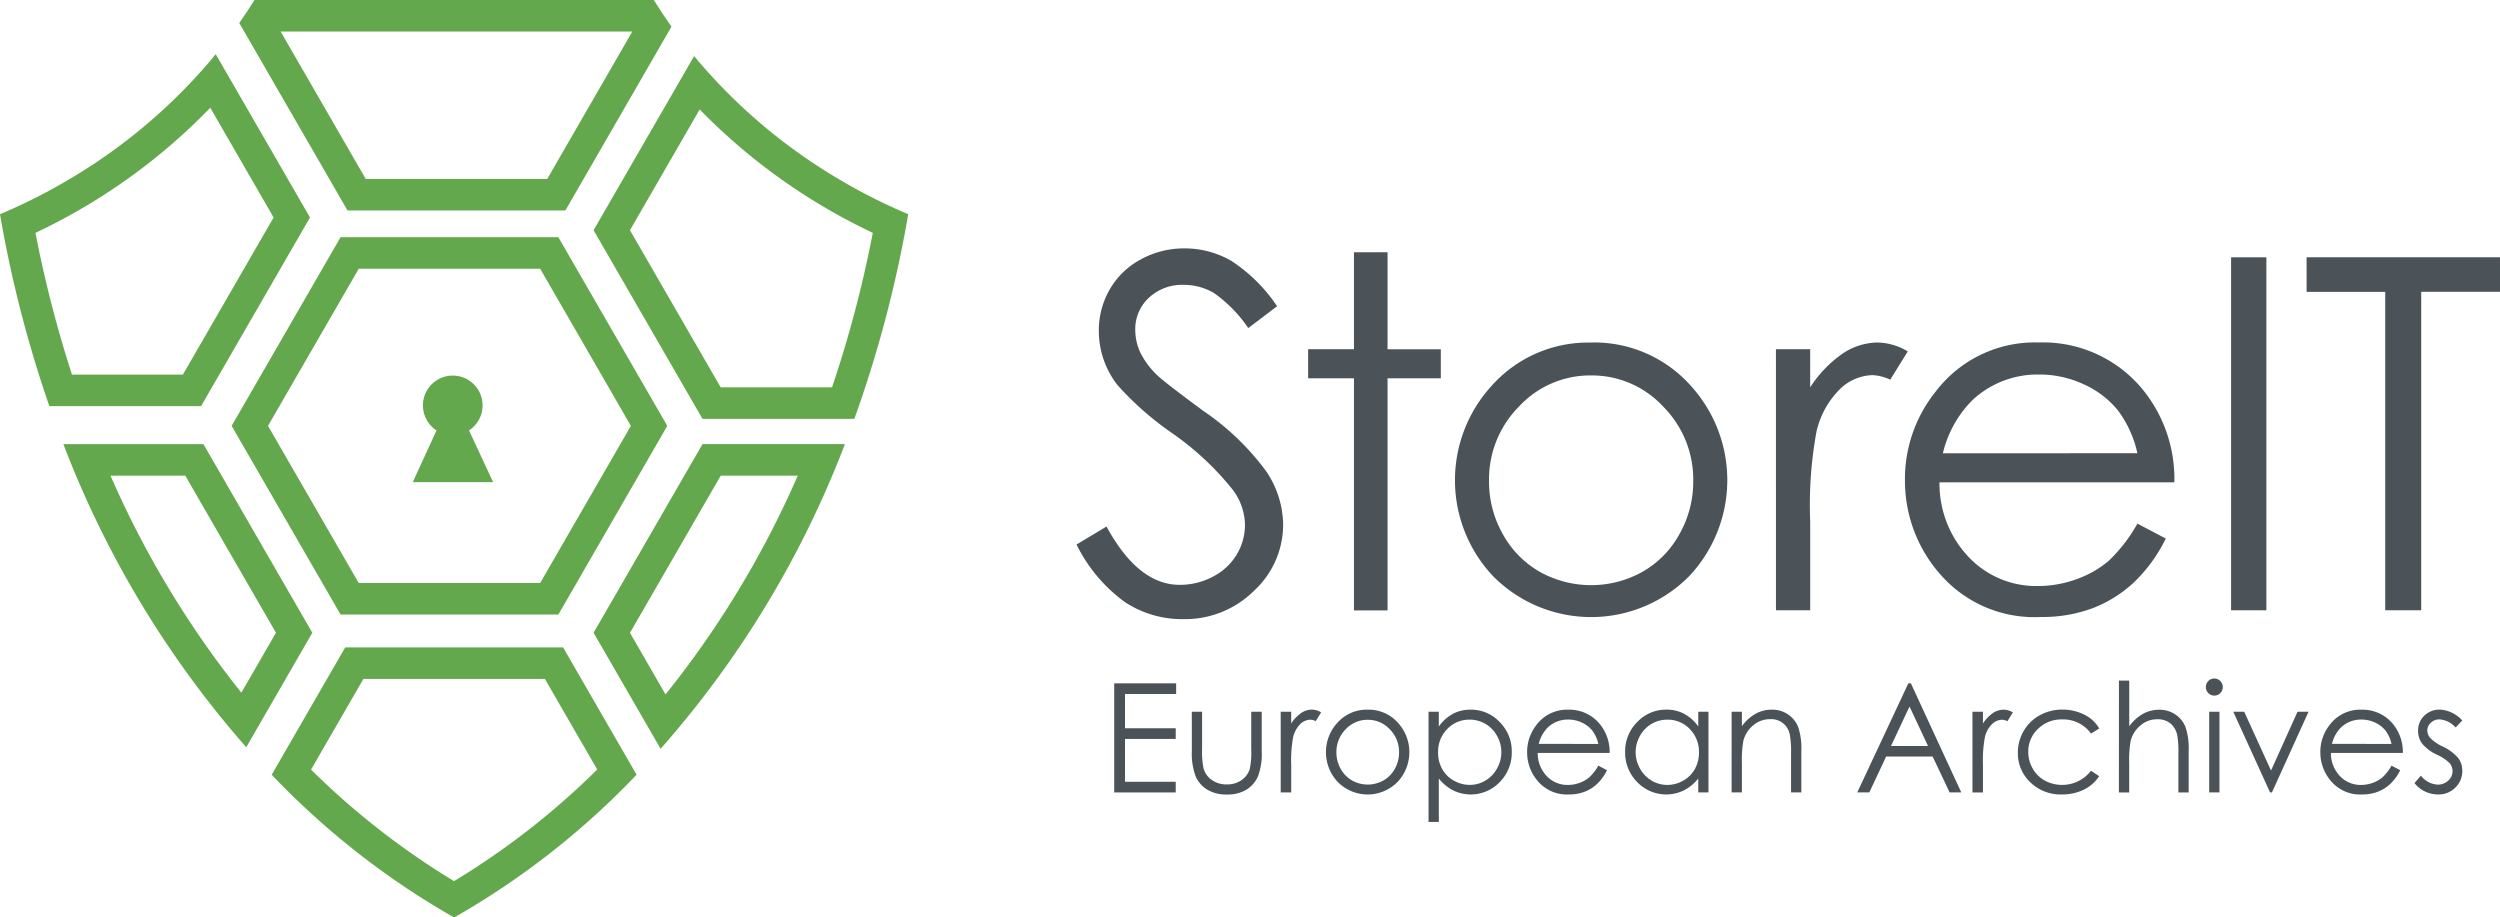 <svg xmlns="http://www.w3.org/2000/svg" xmlns:xlink="http://www.w3.org/1999/xlink" width="131.413" height="48.228" viewBox="0 0 131.413 48.228">
  <defs>
    <clipPath id="clip-path">
      <rect id="Rectangle_9607" data-name="Rectangle 9607" width="131.413" height="48.228" fill="#4b5358"/>
    </clipPath>
  </defs>
  <g id="Group_22093" data-name="Group 22093" transform="translate(-130 -13.155)">
    <g id="Group_36230" data-name="Group 36230" transform="translate(130 13.155)">
      <path id="Path_31103" data-name="Path 31103" d="M53.343,64.548l5.725,9.916h11.45l5.725-9.916-5.725-9.916H59.068Zm16.218-8.259,4.768,8.259-4.768,8.259H60.024l-4.769-8.259,4.769-8.259Z" transform="translate(-41.167 -42.162)" fill="#64a84d"/>
      <g id="Group_22088" data-name="Group 22088">
        <g id="Group_22087" data-name="Group 22087" clip-path="url(#clip-path)">
          <path id="Path_31104" data-name="Path 31104" d="M16.295,21.063,11.341,12.48a29.151,29.151,0,0,1-7.492,6.451A29.989,29.989,0,0,1,0,20.891,63.933,63.933,0,0,0,2.594,30.979h7.976ZM3.784,29.322a62.622,62.622,0,0,1-1.919-7.45c.958-.453,1.909-.963,2.838-1.522a31.405,31.405,0,0,0,6.35-5.055l3.329,5.768L9.614,29.322Z" transform="translate(0 -9.631)" fill="#64a84d"/>
          <path id="Path_31105" data-name="Path 31105" d="M149.386,19.271a29.163,29.163,0,0,1-7.409-6.35l-5.285,9.152,5.726,9.916H150.4a63.578,63.578,0,0,0,2.833-10.758,29.989,29.989,0,0,1-3.848-1.96m-.159,11.061h-5.852l-4.769-8.259,3.665-6.347a31.414,31.414,0,0,0,6.262,4.964,32.145,32.145,0,0,0,2.838,1.522,62.248,62.248,0,0,1-2.142,8.12" transform="translate(-105.491 -9.972)" fill="#64a84d"/>
          <path id="Path_31106" data-name="Path 31106" d="M136.693,112.189l3.523,6.1a52.488,52.488,0,0,0,9.688-16.017h-7.485Zm10.732-8.259a50.708,50.708,0,0,1-6.95,11.5l-1.869-3.238,4.769-8.259Z" transform="translate(-105.491 -78.928)" fill="#64a84d"/>
          <path id="Path_31107" data-name="Path 31107" d="M66.433,149.081l-3.864,6.693a41.755,41.755,0,0,0,9.59,7.506,41.785,41.785,0,0,0,9.59-7.506l-3.864-6.693Zm5.726,12.29a40.458,40.458,0,0,1-7.521-5.866l2.752-4.767h9.538L79.68,155.5a40.475,40.475,0,0,1-7.521,5.866" transform="translate(-48.287 -115.051)" fill="#64a84d"/>
          <path id="Path_31108" data-name="Path 31108" d="M21.955,102.273H14.593a52.533,52.533,0,0,0,9.613,15.934l3.473-6.018Zm1.994,13.065a50.779,50.779,0,0,1-6.878-11.408H21l4.768,8.259Z" transform="translate(-11.262 -78.928)" fill="#64a84d"/>
          <path id="Path_31109" data-name="Path 31109" d="M72.253,11.064,77.831,1.4Q77.351.73,76.9,0H55.911q-.389.626-.8,1.209L60.8,11.064Zm3.518-9.406L71.3,9.407H61.759l-4.474-7.75Z" transform="translate(-42.534 -0.001)" fill="#64a84d"/>
          <path id="Path_31110" data-name="Path 31110" d="M95.054,92.1h4.225L98.011,89.38h0a1.568,1.568,0,1,0-1.709,0h0Z" transform="translate(-73.357 -66.755)" fill="#64a84d"/>
          <path id="Path_31111" data-name="Path 31111" d="M247.9,72.772l1.577-.946q1.665,3.065,3.847,3.065a3.684,3.684,0,0,0,1.753-.435,3.077,3.077,0,0,0,1.249-1.167,3.02,3.02,0,0,0,.429-1.552,3.146,3.146,0,0,0-.631-1.829,15.109,15.109,0,0,0-3.178-2.977,16.221,16.221,0,0,1-2.889-2.536,4.632,4.632,0,0,1-.984-2.838,4.311,4.311,0,0,1,.58-2.207,4.144,4.144,0,0,1,1.633-1.57,4.711,4.711,0,0,1,2.289-.574,4.881,4.881,0,0,1,2.453.65,8.415,8.415,0,0,1,2.415,2.39l-1.513,1.148a7.264,7.264,0,0,0-1.785-1.829,3.075,3.075,0,0,0-1.608-.442,2.547,2.547,0,0,0-1.835.681,2.229,2.229,0,0,0-.713,1.678,2.856,2.856,0,0,0,.252,1.173,4.325,4.325,0,0,0,.921,1.236q.366.353,2.4,1.854a13.5,13.5,0,0,1,3.3,3.166,5.105,5.105,0,0,1,.9,2.788,4.731,4.731,0,0,1-1.533,3.506,5.15,5.15,0,0,1-3.727,1.489,5.466,5.466,0,0,1-3.065-.9,8.246,8.246,0,0,1-2.536-3.021" transform="translate(-191.313 -44.149)" fill="#4b5358"/>
          <path id="Path_31112" data-name="Path 31112" d="M303.649,58.091h1.766v5.1h2.8v1.526h-2.8v12.2h-1.766v-12.2H301.24V63.187h2.409Z" transform="translate(-232.478 -44.831)" fill="#4b5358"/>
          <path id="Path_31113" data-name="Path 31113" d="M342.216,78.868a6.8,6.8,0,0,1,5.256,2.3,7.368,7.368,0,0,1-.107,9.983,7.254,7.254,0,0,1-10.31,0,7.352,7.352,0,0,1-.107-9.97,6.793,6.793,0,0,1,5.269-2.308M342.21,80.6a5.094,5.094,0,0,0-3.785,1.627,5.438,5.438,0,0,0-1.582,3.935,5.582,5.582,0,0,0,.722,2.775,5.114,5.114,0,0,0,1.949,1.987,5.545,5.545,0,0,0,5.392,0,5.114,5.114,0,0,0,1.949-1.987,5.582,5.582,0,0,0,.722-2.775,5.426,5.426,0,0,0-1.589-3.935A5.1,5.1,0,0,0,342.21,80.6" transform="translate(-258.572 -60.865)" fill="#4b5358"/>
          <path id="Path_31114" data-name="Path 31114" d="M408.97,79.221h1.8v2.006a6.331,6.331,0,0,1,1.7-1.772,3.357,3.357,0,0,1,1.866-.586,3.222,3.222,0,0,1,1.564.467l-.921,1.488a2.461,2.461,0,0,0-.934-.24,2.554,2.554,0,0,0-1.7.725A4.589,4.589,0,0,0,411.1,83.56a21.583,21.583,0,0,0-.328,4.743v4.641h-1.8Z" transform="translate(-315.618 -60.865)" fill="#4b5358"/>
          <path id="Path_31115" data-name="Path 31115" d="M450.907,88.391l1.488.782a8.107,8.107,0,0,1-1.692,2.321,6.717,6.717,0,0,1-2.159,1.343,7.532,7.532,0,0,1-2.714.46,6.559,6.559,0,0,1-5.252-2.2,7.425,7.425,0,0,1-1.894-4.976,7.335,7.335,0,0,1,1.6-4.654,6.554,6.554,0,0,1,5.441-2.6,6.77,6.77,0,0,1,5.605,2.661,7.429,7.429,0,0,1,1.515,4.692H440.5a5.588,5.588,0,0,0,1.528,3.92,4.875,4.875,0,0,0,3.65,1.529,5.864,5.864,0,0,0,2.039-.365,5.357,5.357,0,0,0,1.686-.967,8.227,8.227,0,0,0,1.5-1.948m0-3.7a5.858,5.858,0,0,0-1.029-2.258,4.874,4.874,0,0,0-1.787-1.362,5.475,5.475,0,0,0-2.336-.517,5.033,5.033,0,0,0-3.473,1.3,5.87,5.87,0,0,0-1.6,2.838Z" transform="translate(-338.55 -60.865)" fill="#4b5358"/>
          <rect id="Rectangle_9606" data-name="Rectangle 9606" width="1.854" height="18.554" transform="translate(117.278 13.525)" fill="#4b5358"/>
          <path id="Path_31116" data-name="Path 31116" d="M531.175,61.068V59.251h10.166v1.816H537.2V77.805h-1.892V61.068Z" transform="translate(-409.928 -45.727)" fill="#4b5358"/>
          <path id="Path_31117" data-name="Path 31117" d="M256.586,157.362h3.256v.561h-2.688v1.8h2.665v.561h-2.665v2.252h2.665v.561h-3.233Z" transform="translate(-198.017 -121.442)" fill="#4b5358"/>
          <path id="Path_31118" data-name="Path 31118" d="M274.453,163.9h.541v1.98a4.28,4.28,0,0,0,.077,1,1.112,1.112,0,0,0,.443.616,1.335,1.335,0,0,0,.779.226,1.308,1.308,0,0,0,.768-.22,1.128,1.128,0,0,0,.435-.579,4.123,4.123,0,0,0,.081-1.04V163.9h.552v2.081a3.321,3.321,0,0,1-.2,1.321,1.558,1.558,0,0,1-.61.7,1.915,1.915,0,0,1-1.022.251A1.935,1.935,0,0,1,275.27,168a1.545,1.545,0,0,1-.614-.7,3.454,3.454,0,0,1-.2-1.354Z" transform="translate(-211.806 -126.489)" fill="#4b5358"/>
          <path id="Path_31119" data-name="Path 31119" d="M294.926,163.531h.552v.62A1.944,1.944,0,0,1,296,163.6a1.02,1.02,0,0,1,.572-.181.977.977,0,0,1,.479.145l-.282.46a.747.747,0,0,0-.286-.074.779.779,0,0,0-.522.224,1.422,1.422,0,0,0-.382.7,6.735,6.735,0,0,0-.1,1.465v1.434h-.552Z" transform="translate(-227.606 -126.119)" fill="#4b5358"/>
          <path id="Path_31120" data-name="Path 31120" d="M307.542,163.422a2.073,2.073,0,0,1,1.609.709,2.291,2.291,0,0,1-.033,3.085,2.207,2.207,0,0,1-3.157,0,2.286,2.286,0,0,1-.033-3.081,2.071,2.071,0,0,1,1.613-.713m0,.534a1.554,1.554,0,0,0-1.159.5,1.688,1.688,0,0,0-.484,1.216,1.737,1.737,0,0,0,.221.857,1.573,1.573,0,0,0,.6.614,1.683,1.683,0,0,0,1.651,0,1.576,1.576,0,0,0,.6-.614,1.736,1.736,0,0,0,.221-.857,1.685,1.685,0,0,0-.486-1.216,1.555,1.555,0,0,0-1.157-.5" transform="translate(-235.649 -126.119)" fill="#4b5358"/>
          <path id="Path_31121" data-name="Path 31121" d="M328.967,163.531h.54v.779a2.18,2.18,0,0,1,.737-.666,1.945,1.945,0,0,1,.93-.222,2.065,2.065,0,0,1,1.532.651,2.159,2.159,0,0,1,.637,1.567,2.2,2.2,0,0,1-.631,1.588,2.11,2.11,0,0,1-2.444.442,2.327,2.327,0,0,1-.76-.627v2.28h-.54Zm2.163.417a1.582,1.582,0,0,0-1.181.494,1.7,1.7,0,0,0-.48,1.23,1.759,1.759,0,0,0,.214.868,1.569,1.569,0,0,0,.613.611,1.682,1.682,0,0,0,.842.226,1.576,1.576,0,0,0,.819-.228,1.663,1.663,0,0,0,.611-.636,1.733,1.733,0,0,0,0-1.713,1.635,1.635,0,0,0-.607-.629,1.616,1.616,0,0,0-.832-.224" transform="translate(-253.876 -126.119)" fill="#4b5358"/>
          <path id="Path_31122" data-name="Path 31122" d="M355.416,166.364l.456.242a2.507,2.507,0,0,1-.518.717,2.051,2.051,0,0,1-.661.415,2.283,2.283,0,0,1-.831.142,2,2,0,0,1-1.608-.68,2.307,2.307,0,0,1-.58-1.538,2.28,2.28,0,0,1,.491-1.438,2,2,0,0,1,1.666-.8,2.066,2.066,0,0,1,1.716.822,2.31,2.31,0,0,1,.464,1.45H352.23a1.735,1.735,0,0,0,.468,1.211,1.486,1.486,0,0,0,1.118.472,1.78,1.78,0,0,0,.624-.113,1.642,1.642,0,0,0,.516-.3,2.537,2.537,0,0,0,.46-.6m0-1.142a1.813,1.813,0,0,0-.315-.7,1.5,1.5,0,0,0-.547-.421,1.662,1.662,0,0,0-.715-.16,1.532,1.532,0,0,0-1.063.4,1.819,1.819,0,0,0-.491.877Z" transform="translate(-271.4 -126.119)" fill="#4b5358"/>
          <path id="Path_31123" data-name="Path 31123" d="M378.637,163.531v4.24H378.1v-.729a2.316,2.316,0,0,1-.763.627,2.116,2.116,0,0,1-2.449-.442,2.2,2.2,0,0,1-.632-1.588,2.158,2.158,0,0,1,.638-1.567,2.068,2.068,0,0,1,1.533-.651,1.967,1.967,0,0,1,.937.222,2.135,2.135,0,0,1,.736.666v-.779Zm-2.161.417a1.619,1.619,0,0,0-.833.224,1.636,1.636,0,0,0-.607.629,1.731,1.731,0,0,0,0,1.713,1.663,1.663,0,0,0,.611.636,1.585,1.585,0,0,0,.824.228,1.676,1.676,0,0,0,.841-.226,1.573,1.573,0,0,0,.611-.611,1.757,1.757,0,0,0,.214-.868,1.7,1.7,0,0,0-.48-1.23,1.585,1.585,0,0,0-1.182-.494" transform="translate(-288.831 -126.119)" fill="#4b5358"/>
          <path id="Path_31124" data-name="Path 31124" d="M398.76,163.531h.541v.76a2.268,2.268,0,0,1,.719-.653,1.754,1.754,0,0,1,.857-.216,1.481,1.481,0,0,1,.836.242,1.436,1.436,0,0,1,.539.651,3.47,3.47,0,0,1,.174,1.274v2.182h-.541v-2.023a5.016,5.016,0,0,0-.06-.978.985.985,0,0,0-1.056-.846,1.326,1.326,0,0,0-.879.328,1.535,1.535,0,0,0-.512.81,5.678,5.678,0,0,0-.077,1.154v1.555h-.541Z" transform="translate(-307.738 -126.119)" fill="#4b5358"/>
          <path id="Path_31125" data-name="Path 31125" d="M430.5,157.362l2.649,5.732h-.613l-.894-1.886H429.2l-.885,1.886h-.633l2.684-5.732Zm-.072,1.218-.974,2.075H431.4Z" transform="translate(-330.054 -121.442)" fill="#4b5358"/>
          <path id="Path_31126" data-name="Path 31126" d="M454.223,163.531h.552v.62a1.948,1.948,0,0,1,.521-.548,1.021,1.021,0,0,1,.572-.181.979.979,0,0,1,.479.145l-.282.46a.749.749,0,0,0-.286-.074.778.778,0,0,0-.521.224,1.419,1.419,0,0,0-.382.7,6.723,6.723,0,0,0-.1,1.465v1.434h-.552Z" transform="translate(-350.541 -126.119)" fill="#4b5358"/>
          <path id="Path_31127" data-name="Path 31127" d="M468.954,164.412l-.429.269a1.79,1.79,0,0,0-1.516-.745,1.745,1.745,0,0,0-1.275.5,1.633,1.633,0,0,0-.507,1.21,1.733,1.733,0,0,0,.233.872,1.641,1.641,0,0,0,.64.634,1.924,1.924,0,0,0,2.425-.518l.429.284a2.031,2.031,0,0,1-.809.71,2.569,2.569,0,0,1-1.157.252,2.273,2.273,0,0,1-1.653-.639,2.088,2.088,0,0,1-.656-1.555,2.237,2.237,0,0,1,.307-1.144,2.171,2.171,0,0,1,.844-.824,2.447,2.447,0,0,1,1.2-.3,2.548,2.548,0,0,1,.805.129,2.234,2.234,0,0,1,.658.335,1.822,1.822,0,0,1,.46.526" transform="translate(-358.61 -126.119)" fill="#4b5358"/>
          <path id="Path_31128" data-name="Path 31128" d="M487.96,156.73h.541v2.4a2.3,2.3,0,0,1,.722-.653,1.748,1.748,0,0,1,.853-.216,1.48,1.48,0,0,1,.836.242,1.435,1.435,0,0,1,.539.649,3.467,3.467,0,0,1,.174,1.276v2.182h-.541v-2.023a5.222,5.222,0,0,0-.058-.978,1.113,1.113,0,0,0-.365-.633,1.075,1.075,0,0,0-.694-.213,1.325,1.325,0,0,0-.879.328,1.534,1.534,0,0,0-.512.81,5.653,5.653,0,0,0-.077,1.154v1.555h-.541Z" transform="translate(-376.577 -120.954)" fill="#4b5358"/>
          <path id="Path_31129" data-name="Path 31129" d="M508.418,156.252a.427.427,0,0,1,.315.132.439.439,0,0,1,.131.32.433.433,0,0,1-.131.315.437.437,0,0,1-.627,0,.434.434,0,0,1-.131-.315.44.44,0,0,1,.131-.32.423.423,0,0,1,.312-.132M508.15,158h.541v4.24h-.541Z" transform="translate(-392.024 -120.586)" fill="#4b5358"/>
          <path id="Path_31130" data-name="Path 31130" d="M514.287,163.9h.575l1.41,3.091,1.393-3.091h.579l-1.923,4.24h-.1Z" transform="translate(-396.895 -126.488)" fill="#4b5358"/>
          <path id="Path_31131" data-name="Path 31131" d="M538.078,166.364l.456.242a2.506,2.506,0,0,1-.518.717,2.053,2.053,0,0,1-.661.415,2.284,2.284,0,0,1-.831.142,2,2,0,0,1-1.608-.68,2.307,2.307,0,0,1-.58-1.538,2.279,2.279,0,0,1,.491-1.438,2,2,0,0,1,1.666-.8,2.066,2.066,0,0,1,1.716.822,2.311,2.311,0,0,1,.464,1.45h-3.781a1.736,1.736,0,0,0,.468,1.211,1.486,1.486,0,0,0,1.117.472,1.782,1.782,0,0,0,.625-.113,1.64,1.64,0,0,0,.516-.3,2.531,2.531,0,0,0,.46-.6m0-1.142a1.818,1.818,0,0,0-.315-.7,1.5,1.5,0,0,0-.547-.421,1.662,1.662,0,0,0-.715-.16,1.533,1.533,0,0,0-1.063.4,1.819,1.819,0,0,0-.491.877Z" transform="translate(-412.367 -126.119)" fill="#4b5358"/>
          <path id="Path_31132" data-name="Path 31132" d="M558.521,163.995l-.347.363a1.245,1.245,0,0,0-.848-.425.638.638,0,0,0-.451.175.544.544,0,0,0-.188.409.609.609,0,0,0,.155.393,2.179,2.179,0,0,0,.65.448,2.43,2.43,0,0,1,.821.608,1.114,1.114,0,0,1,.213.667,1.2,1.2,0,0,1-.364.885,1.235,1.235,0,0,1-.909.362,1.576,1.576,0,0,1-.694-.16,1.507,1.507,0,0,1-.547-.44l.34-.39a1.178,1.178,0,0,0,.879.472.788.788,0,0,0,.554-.21.654.654,0,0,0,.228-.5.638.638,0,0,0-.151-.417,2.426,2.426,0,0,0-.681-.452,2.185,2.185,0,0,1-.774-.585,1.107,1.107,0,0,1-.205-.659,1.076,1.076,0,0,1,.327-.8,1.133,1.133,0,0,1,.826-.32,1.7,1.7,0,0,1,1.168.573" transform="translate(-429.095 -126.119)" fill="#4b5358"/>
        </g>
      </g>
    </g>
  </g>
</svg>
